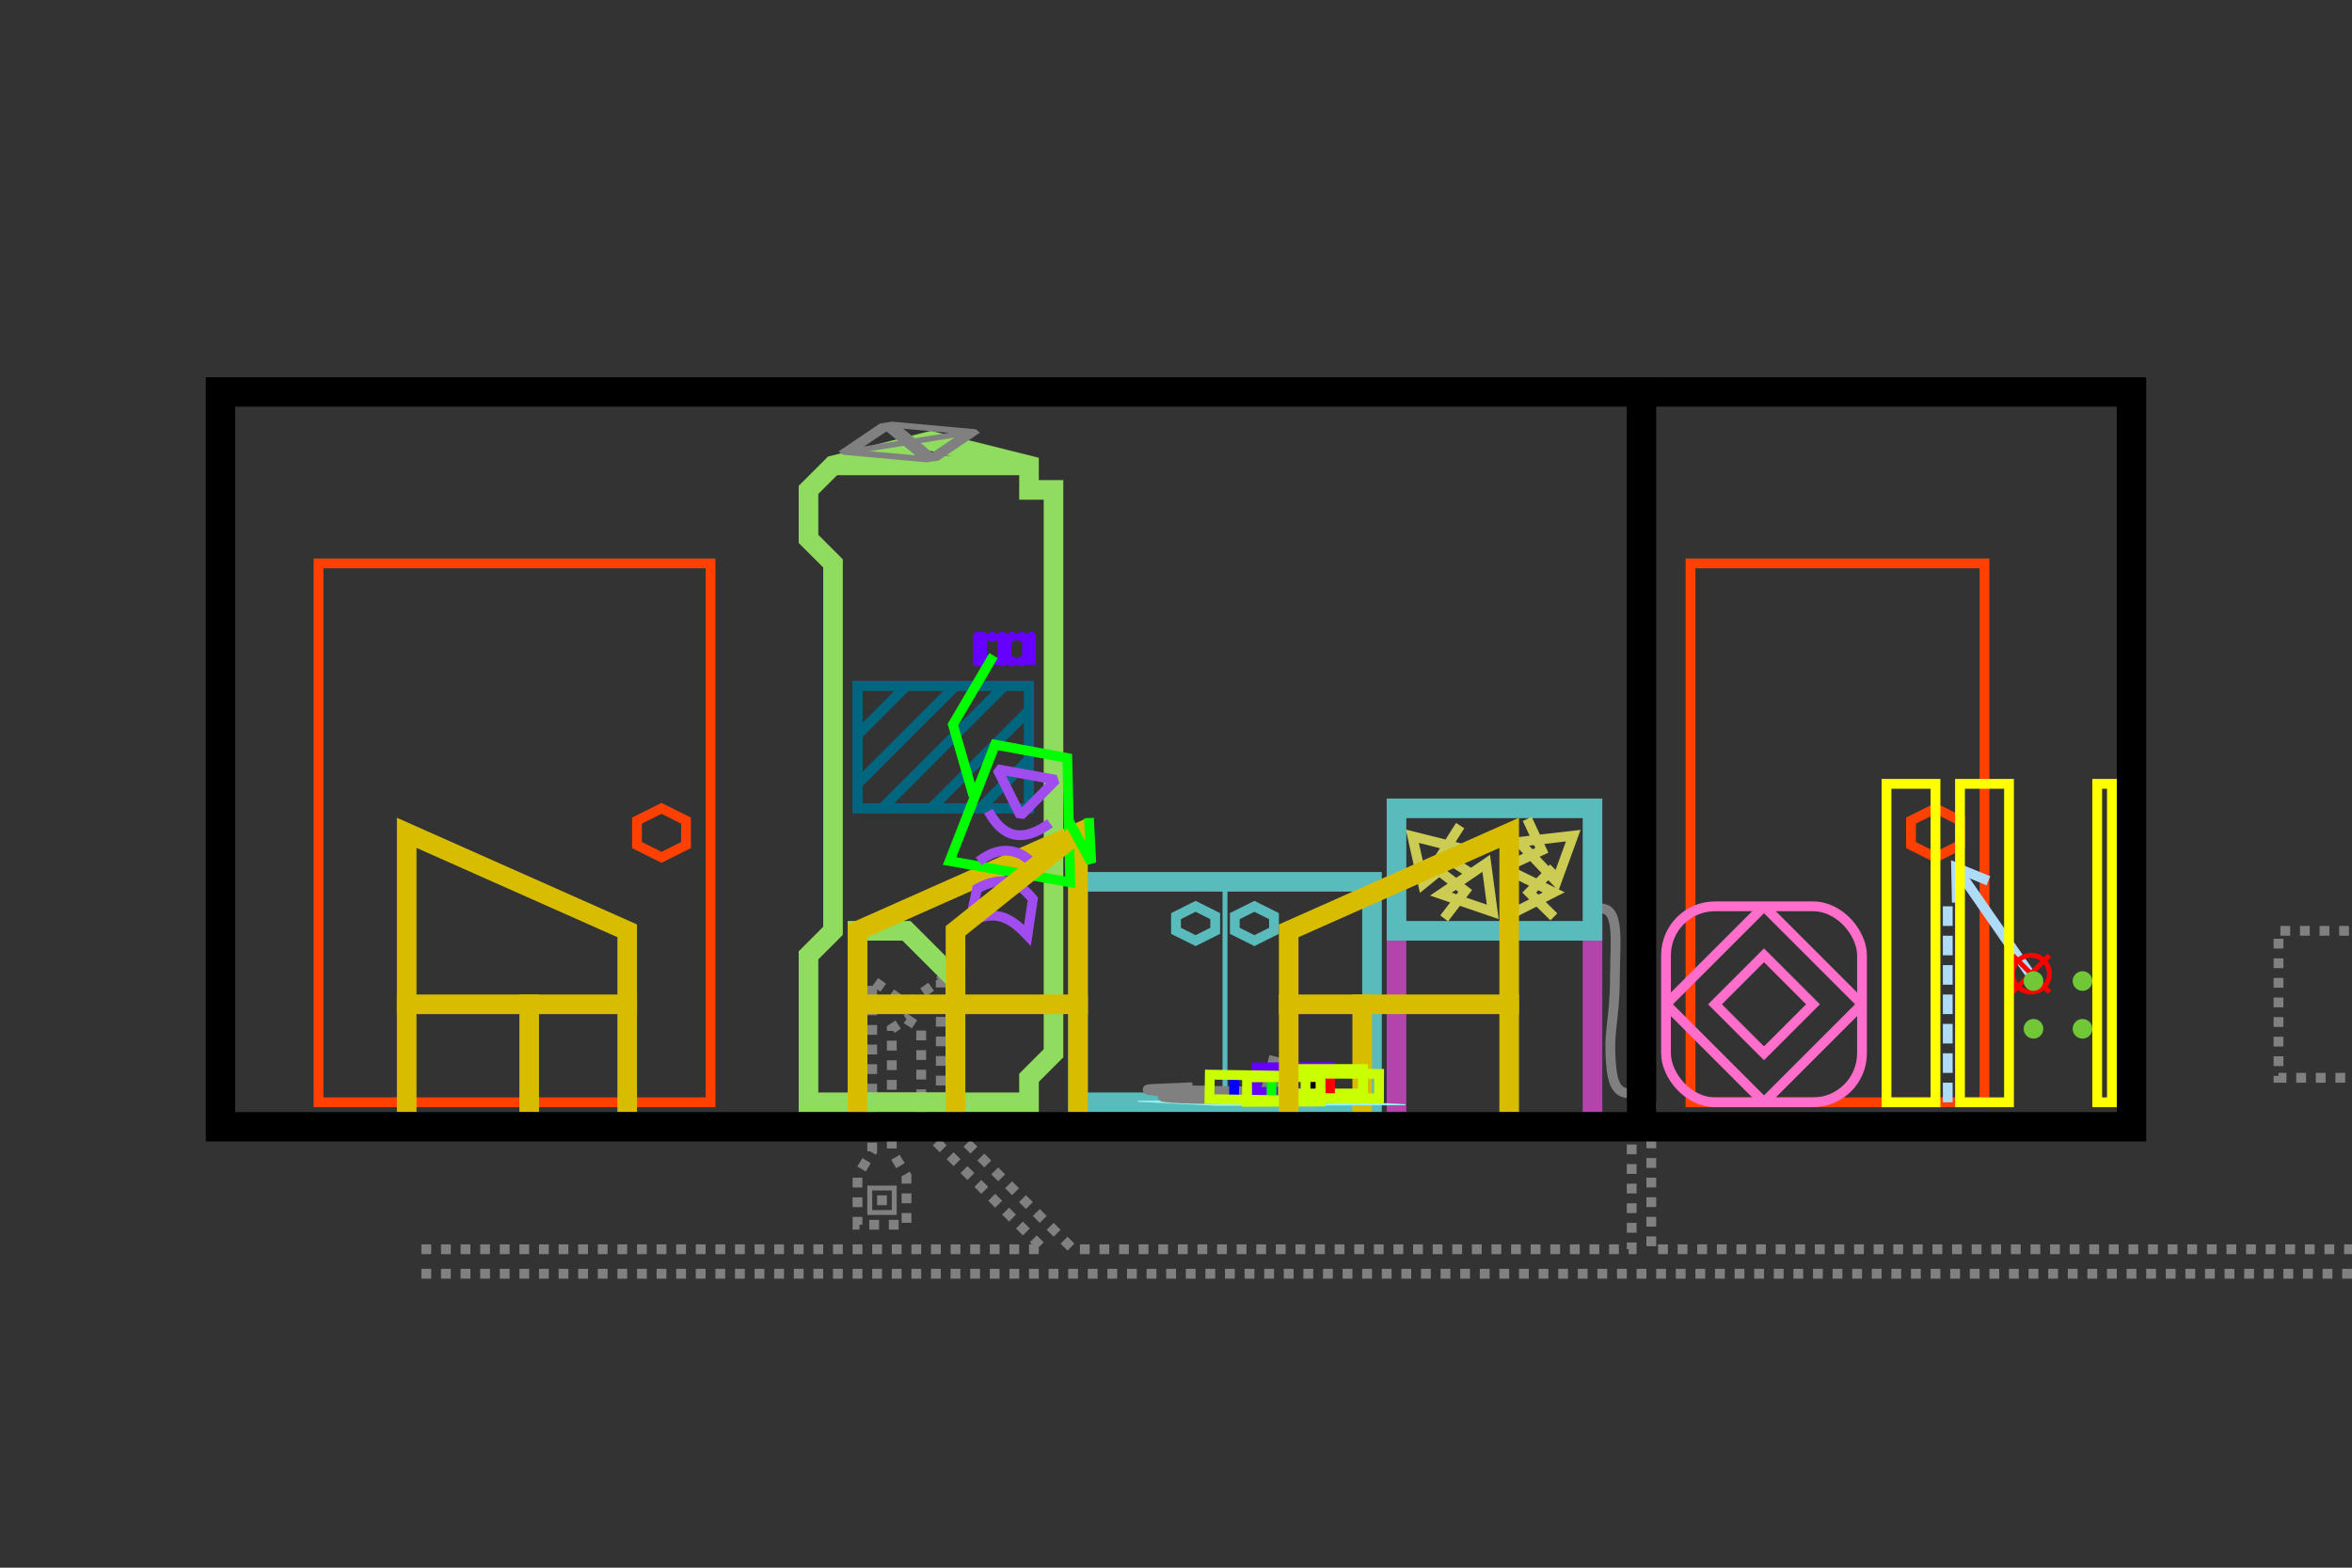 <?xml version="1.0" encoding="UTF-8" standalone="no"?>
<!-- Created with Inkscape (http://www.inkscape.org/) -->

<svg
   xmlns:dc="http://purl.org/dc/elements/1.1/"
   xmlns:cc="http://creativecommons.org/ns#"
   xmlns:rdf="http://www.w3.org/1999/02/22-rdf-syntax-ns#"
   xmlns:svg="http://www.w3.org/2000/svg"
   xmlns="http://www.w3.org/2000/svg"
   xmlns:xlink="http://www.w3.org/1999/xlink"
   xmlns:sodipodi="http://sodipodi.sourceforge.net/DTD/sodipodi-0.dtd"
   xmlns:inkscape="http://www.inkscape.org/namespaces/inkscape"
   width="480"
   height="320"
   id="svg2"
   version="1.1"
   inkscape:version="0.48.0 r9654"
   sodipodi:docname="itnas370.svg"
   inkscape:export-xdpi="90"
   inkscape:export-ydpi="90"
   inkscape:export-filename="itnas368.png">
  <rect width="100%" height="100%" fill="#333333" stroke="none"/>
  <defs
     id="defs4">
    <marker
       inkscape:stockid="Arrow1Mstart"
       orient="auto"
       refY="0.0"
       refX="0.0"
       id="Arrow1Mstart"
       style="overflow:visible">
      <path
         id="path5216"
         d="M 0.0,0.0 L 5.0,-5.0 L -12.5,0.0 L 5.0,5.0 L 0.0,0.0 z "
         style="fill-rule:evenodd;stroke:#000000;stroke-width:1.0pt;marker-start:none"
         transform="scale(0.4) translate(10,0)" />
    </marker>
    <marker
       inkscape:stockid="Arrow1Sstart"
       orient="auto"
       refY="0.0"
       refX="0.0"
       id="Arrow1Sstart"
       style="overflow:visible">
      <path
         id="path5222"
         d="M 0.0,0.0 L 5.0,-5.0 L -12.5,0.0 L 5.0,5.0 L 0.0,0.0 z "
         style="fill-rule:evenodd;stroke:#000000;stroke-width:1.0pt;marker-start:none"
         transform="scale(0.2) translate(6,0)" />
    </marker>
    <marker
       inkscape:stockid="Arrow1Mend"
       orient="auto"
       refY="0.0"
       refX="0.0"
       id="Arrow1Mend"
       style="overflow:visible;">
      <path
         id="path4078"
         d="M 0.0,0.0 L 5.0,-5.0 L -12.5,0.0 L 5.0,5.0 L 0.0,0.0 z "
         style="fill-rule:evenodd;stroke:#000000;stroke-width:1.0pt;marker-start:none;"
         transform="scale(0.4) rotate(180) translate(10,0)" />
    </marker>
    <marker
       inkscape:stockid="Arrow2Mstart"
       orient="auto"
       refY="0.0"
       refX="0.0"
       id="Arrow2Mstart"
       style="overflow:visible">
      <path
         id="path4093"
         style="font-size:12.0;fill-rule:evenodd;stroke-width:0.625;stroke-linejoin:round"
         d="M 8.719,4.034 L -2.207,0.016 L 8.719,-4.002 C 6.973,-1.63 6.983,1.616 8.719,4.034 z "
         transform="scale(0.6) translate(0,0)" />
    </marker>
    <inkscape:perspective
       sodipodi:type="inkscape:persp3d"
       inkscape:vp_x="0 : 160 : 1"
       inkscape:vp_y="0 : 1000 : 0"
       inkscape:vp_z="480 : 160 : 1"
       inkscape:persp3d-origin="240 : 106.66667 : 1"
       id="perspective8" />
  </defs>
  <sodipodi:namedview
     id="base"
     pagecolor="#ffffff"
     bordercolor="#666666"
     borderopacity="1.0"
     inkscape:pageopacity="1"
     inkscape:pageshadow="2"
     inkscape:zoom="4"
     inkscape:cx="233.44295"
     inkscape:cy="150.67015"
     inkscape:document-units="px"
     inkscape:current-layer="layer1"
     showgrid="true"
     inkscape:snap-nodes="true"
     inkscape:snap-global="false"
     inkscape:snap-grids="true"
     showguides="true"
     inkscape:window-width="1280"
     inkscape:window-height="998"
     inkscape:window-x="1276"
     inkscape:window-y="-4"
     inkscape:window-maximized="1"
     inkscape:object-nodes="false"
     inkscape:object-paths="false"
     inkscape:snap-intersection-paths="false">
    <inkscape:grid
       empspacing="5"
       visible="true"
       enabled="true"
       snapvisiblegridlinesonly="true"
       type="xygrid"
       id="grid2816" />
  </sodipodi:namedview>
  <g
     inkscape:groupmode="layer"
     id="layer3"
     inkscape:label="Floor"
     sodipodi:insensitive="true">
    <path
       id="path4528"
       style="color:#000000;fill:none;stroke:#808080;stroke-width:2;stroke-linecap:butt;stroke-linejoin:miter;stroke-miterlimit:4;stroke-opacity:1;stroke-dasharray:2, 2;stroke-dashoffset:3;marker:none;visibility:visible;display:inline;overflow:visible;enable-background:accumulate"
       d="m 85,260 410,0 m -410,-5 128,0 -25,-25 0,-20 -3,-2 -3,2 0,25 3,5 0,10 -10,0 0,-10 3,-5 0,-35 7,5 7,-5 0,28 27,27 114,0 0,-29 4,0 0,29 158,0 0,-35 -30,0 0,-30 80,0"
       inkscape:connector-curvature="0"
       sodipodi:nodetypes="cccccccccccccccccccccccccccc" />
    <rect
       style="color:#000000;fill:none;stroke:#ff4000;stroke-width:2;stroke-linecap:butt;stroke-linejoin:miter;stroke-miterlimit:4;stroke-opacity:1;stroke-dasharray:none;stroke-dashoffset:0;marker:none;visibility:visible;display:inline;overflow:visible;enable-background:accumulate"
       id="rect3106"
       width="80"
       height="110"
       x="65"
       y="115" />
    <rect
       y="115"
       x="345"
       height="110"
       width="60"
       id="rect3271"
       style="color:#000000;fill:none;stroke:#ff4000;stroke-width:2;stroke-linecap:butt;stroke-linejoin:miter;stroke-miterlimit:4;stroke-opacity:1;stroke-dasharray:none;stroke-dashoffset:0;marker:none;visibility:visible;display:inline;overflow:visible;enable-background:accumulate" />
    <path
       style="color:#000000;fill:none;stroke:#ff4000;stroke-width:2;stroke-linecap:butt;stroke-linejoin:miter;stroke-miterlimit:4;stroke-opacity:1;stroke-dasharray:none;stroke-dashoffset:0;marker:none;visibility:visible;display:inline;overflow:visible;enable-background:accumulate"
       d="m 395,165 -5,2.5 0,5 5,2.5 5,-2.5 0,-5 z"
       id="path3292"
       inkscape:connector-curvature="0" />
    <path
       inkscape:connector-curvature="0"
       id="path4049-4"
       d="m 135,165 -5,2.5 0,5 5,2.5 5,-2.5 0,-5 z"
       style="color:#000000;fill:none;stroke:#ff4000;stroke-width:2;stroke-linecap:butt;stroke-linejoin:miter;stroke-miterlimit:4;stroke-opacity:1;stroke-dasharray:none;stroke-dashoffset:0;marker:none;visibility:visible;display:inline;overflow:visible;enable-background:accumulate" />
    <rect
       style="color:#000000;fill:none;stroke:#808080;stroke-width:1;stroke-linecap:butt;stroke-linejoin:miter;stroke-miterlimit:4;stroke-opacity:1;stroke-dasharray:none;stroke-dashoffset:1.5;marker:none;visibility:visible;display:inline;overflow:visible;enable-background:accumulate"
       id="rect4660"
       width="5"
       height="5"
       x="177.5"
       y="242.5" />
    <rect
       style="color:#000000;fill:none;stroke:#808080;stroke-width:1;stroke-linecap:butt;stroke-linejoin:miter;stroke-miterlimit:4;stroke-opacity:1;stroke-dasharray:none;stroke-dashoffset:1.5;marker:none;visibility:visible;display:inline;overflow:visible;enable-background:accumulate"
       id="rect4662"
       width="1"
       height="1"
       x="179.5"
       y="244.5" />
  </g>
  <g
     inkscape:label="Layer 1"
     inkscape:groupmode="layer"
     id="layer1"
     style="display:inline">
    <rect
       style="color:#000000;fill:none;stroke:#59bbbc;stroke-width:4;stroke-linecap:butt;stroke-linejoin:miter;stroke-miterlimit:4;stroke-opacity:1;stroke-dasharray:none;stroke-dashoffset:0;marker:none;visibility:visible;display:inline;overflow:visible;enable-background:accumulate"
       id="rect3100"
       width="60"
       height="45"
       x="220"
       y="180" />
    <path
       style="color:#000000;fill:none;stroke:#b344ac;stroke-width:4;stroke-linecap:square;stroke-linejoin:round;stroke-miterlimit:4;stroke-opacity:1;stroke-dasharray:none;stroke-dashoffset:0;marker:none;visibility:visible;display:inline;overflow:visible;enable-background:accumulate"
       d="m 325,190 0,35 m -40,0 0,-35"
       id="rect3104"
       inkscape:connector-curvature="0"
       sodipodi:nodetypes="cccc" />
    <path
       sodipodi:nodetypes="cssc"
       inkscape:connector-curvature="0"
       id="path3312-1"
       d="m 335,222.629 c -2.854,0.888 -5.55,1.304 -6.134,-4.57 -0.79,-7.95 0.684,-9.161 0.713,-18.586 0.025,-8.22 1.305,-15.597 -4.579,-13.769"
       style="color:#000000;fill:none;stroke:#808080;stroke-width:2;stroke-linecap:butt;stroke-linejoin:miter;stroke-miterlimit:4;stroke-opacity:1;stroke-dasharray:none;stroke-dashoffset:0;marker:none;visibility:visible;display:inline;overflow:visible;enable-background:accumulate" />
    <rect
       style="color:#000000;fill:none;stroke:#59bbbc;stroke-width:4;stroke-linecap:butt;stroke-linejoin:miter;stroke-miterlimit:4;stroke-opacity:1;stroke-dasharray:none;stroke-dashoffset:0;marker:none;visibility:visible;display:inline;overflow:visible;enable-background:accumulate"
       id="rect3102"
       width="40"
       height="25"
       x="285"
       y="165" />
    <g
       id="g3368"
       transform="translate(-5,225)">
      <path
         style="color:#000000;fill:none;stroke:#8fdc5e;stroke-width:4;stroke-linecap:butt;stroke-linejoin:miter;stroke-miterlimit:4;stroke-opacity:1;stroke-dashoffset:0;marker:none;visibility:visible;display:inline;overflow:visible;enable-background:accumulate"
         d="m 180,-35 10,0 10,10 0,25 -20,0 z"
         id="rect3124"
         inkscape:connector-curvature="0"
         sodipodi:nodetypes="cccccc" />
      <path
         style="color:#000000;fill:none;stroke:#8fdc5e;stroke-width:4;stroke-linecap:butt;stroke-linejoin:miter;stroke-miterlimit:4;stroke-opacity:1;stroke-dashoffset:0;marker:none;visibility:visible;display:inline;overflow:visible;enable-background:accumulate"
         d="m 170,-125 5,-5 20,-5 20,5 0,5 5,0 0,115 -5,5 0,5 -45,0 0,-30 5,-5 0,-75 -5,-5 z"
         id="rect3098"
         inkscape:connector-curvature="0"
         sodipodi:nodetypes="ccccccccccccccc" />
      <path
         style="color:#000000;fill:none;stroke:#6600ff;stroke-width:2;stroke-linecap:butt;stroke-linejoin:miter;stroke-miterlimit:4;stroke-opacity:1;stroke-dasharray:1, 1;stroke-dashoffset:0;marker:none;visibility:visible;display:inline;overflow:visible;enable-background:accumulate"
         d="m 205,-95 10,0 0,5 -10,0 z"
         id="rect3122"
         inkscape:connector-curvature="0" />
      <path
         style="color:#000000;fill:none;stroke:#8fdc5e;stroke-width:4;stroke-linecap:butt;stroke-linejoin:miter;stroke-miterlimit:4;stroke-opacity:1;stroke-dasharray:none;stroke-dashoffset:0;marker:none;visibility:visible;display:inline;overflow:visible;enable-background:accumulate"
         d="m 215,-130 -40,0"
         id="path4507"
         inkscape:connector-curvature="0"
         sodipodi:nodetypes="cc" />
    </g>
    <g
       id="g3346"
       style="color:#000000;fill:none;stroke:#d8bc00;stroke-width:4;stroke-linecap:square;stroke-linejoin:miter;stroke-miterlimit:4;stroke-opacity:1;stroke-dasharray:none;stroke-dashoffset:0;marker:none;visibility:visible;display:inline;overflow:visible;enable-background:accumulate"
       transform="translate(-15,225)">
      <path
         sodipodi:nodetypes="cccc"
         inkscape:connector-curvature="0"
         id="path3200"
         d="m 190,0 0,-35 45,-20 0,55"
         style="color:#000000;fill:none;stroke:#d8bc00;stroke-width:4;stroke-linecap:square;stroke-linejoin:miter;stroke-miterlimit:4;stroke-opacity:1;stroke-dasharray:none;stroke-dashoffset:0;marker:none;visibility:visible;display:inline;overflow:visible;enable-background:accumulate" />
      <path
         id="path3198"
         d="m 190,-20 45,0"
         style="color:#000000;fill:none;stroke:#d8bc00;stroke-width:4;stroke-linecap:square;stroke-linejoin:miter;stroke-miterlimit:4;stroke-opacity:1;stroke-dasharray:none;stroke-dashoffset:0;marker:none;visibility:visible;display:inline;overflow:visible;enable-background:accumulate"
         inkscape:connector-curvature="0" />
      <path
         style="color:#000000;fill:none;stroke:#d8bc00;stroke-width:4;stroke-linecap:square;stroke-linejoin:miter;stroke-miterlimit:4;stroke-opacity:1;stroke-dasharray:none;stroke-dashoffset:0;marker:none;visibility:visible;display:inline;overflow:visible;enable-background:accumulate"
         d="m 210,-20 0,20"
         id="path3114"
         inkscape:connector-curvature="0" />
    </g>
    <path
       style="color:#000000;fill:none;stroke:#59bbbc;stroke-width:1;stroke-linecap:butt;stroke-linejoin:miter;stroke-miterlimit:4;stroke-opacity:1;stroke-dasharray:none;stroke-dashoffset:0;marker:none;visibility:visible;display:inline;overflow:visible;enable-background:accumulate"
       d="m 250,225 0,-45"
       id="rect3120"
       inkscape:connector-curvature="0"
       sodipodi:nodetypes="cc" />
    <path
       sodipodi:nodetypes="ccccccc"
       inkscape:connector-curvature="0"
       id="path3126"
       d="m 256,185 -4,2 0,3 4,2 4,-2 0,-3 z"
       style="color:#000000;fill:none;stroke:#59bbbc;stroke-width:2;stroke-linecap:butt;stroke-linejoin:miter;stroke-miterlimit:4;stroke-opacity:1;stroke-dasharray:none;stroke-dashoffset:0;marker:none;visibility:visible;display:inline;overflow:visible;enable-background:accumulate" />
    <use
       x="0"
       y="0"
       xlink:href="#path3126"
       id="use3130"
       transform="translate(-12,0)"
       width="480"
       height="320" />
    <g
       style="color:#000000;fill:none;stroke:#d8bc00;stroke-width:4;stroke-linecap:square;stroke-linejoin:miter;stroke-miterlimit:4;stroke-opacity:1;stroke-dasharray:none;stroke-dashoffset:0;marker:none;visibility:visible;display:inline;overflow:visible;enable-background:accumulate"
       id="g4211"
       transform="matrix(-1,0,0,1,318,225)">
      <path
         style="color:#000000;fill:none;stroke:#d8bc00;stroke-width:4;stroke-linecap:square;stroke-linejoin:miter;stroke-miterlimit:4;stroke-opacity:1;stroke-dasharray:none;stroke-dashoffset:0;marker:none;visibility:visible;display:inline;overflow:visible;enable-background:accumulate"
         d="m 190,0 0,-35 45,-20 0,55"
         id="path4213"
         inkscape:connector-curvature="0"
         sodipodi:nodetypes="cccc" />
      <path
         style="color:#000000;fill:none;stroke:#d8bc00;stroke-width:4;stroke-linecap:square;stroke-linejoin:miter;stroke-miterlimit:4;stroke-opacity:1;stroke-dasharray:none;stroke-dashoffset:0;marker:none;visibility:visible;display:inline;overflow:visible;enable-background:accumulate"
         d="m 190,-20 45,0"
         id="path4215"
         inkscape:connector-curvature="0" />
      <path
         style="color:#000000;fill:none;stroke:#d8bc00;stroke-width:4;stroke-linecap:square;stroke-linejoin:miter;stroke-miterlimit:4;stroke-opacity:1;stroke-dasharray:none;stroke-dashoffset:0;marker:none;visibility:visible;display:inline;overflow:visible;enable-background:accumulate"
         d="m 115,205 0,-20"
         id="path4623"
         inkscape:connector-curvature="0"
         transform="matrix(-1,0,0,1,325,-205)" />
    </g>
    <g
       style="stroke:#808080;stroke-width:1.902;stroke-linejoin:bevel;stroke-miterlimit:4;stroke-opacity:1;stroke-dasharray:none"
       transform="matrix(0.841,-0.568,1.715,0.156,-1236.897,-10.167)"
       id="g4258">
      <rect
         style="color:#000000;fill:none;stroke:#808080;stroke-width:1.902;stroke-linecap:butt;stroke-linejoin:bevel;stroke-miterlimit:4;stroke-opacity:1;stroke-dasharray:none;stroke-dashoffset:0;marker:none;visibility:visible;display:inline;overflow:visible;enable-background:accumulate"
         id="rect4260"
         width="10"
         height="10"
         x="40"
         y="70"
         transform="translate(0,732.362)" />
      <path
         style="fill:none;stroke:#808080;stroke-width:1.902;stroke-linecap:butt;stroke-linejoin:bevel;stroke-miterlimit:4;stroke-opacity:1;stroke-dasharray:none"
         d="M 40,70 50,80"
         id="path4262"
         transform="translate(0,732.362)"
         sodipodi:nodetypes="cc"
         inkscape:connector-curvature="0" />
      <path
         style="fill:none;stroke:#808080;stroke-width:1.902;stroke-linecap:butt;stroke-linejoin:bevel;stroke-miterlimit:4;stroke-opacity:1;stroke-dasharray:none"
         d="M 50,70 40,80"
         id="path4264"
         transform="translate(0,732.362)"
         sodipodi:nodetypes="cc"
         inkscape:connector-curvature="0" />
    </g>
    <path
       id="path3748-6"
       style="fill:none;stroke:#cccc55;stroke-width:2;stroke-linecap:butt;stroke-linejoin:miter;stroke-miterlimit:4;stroke-opacity:1;stroke-dasharray:none;display:inline"
       d="m 288.233,170.698 10.847,2.709 -8.675,7.053 z m 11.933,7.589 -5.967,-3.795 3.795,-5.967"
       inkscape:connector-curvature="0" />
    <path
       inkscape:connector-curvature="0"
       d="m 304.641,186.136 -10.576,-3.626 9.247,-6.285 z m -11.241,-8.582 5.62,4.291 -4.291,5.62"
       style="fill:none;stroke:#cccc55;stroke-width:2;stroke-linecap:butt;stroke-linejoin:miter;stroke-miterlimit:4;stroke-opacity:1;stroke-dasharray:none;display:inline"
       id="path4149-1" />
    <path
       inkscape:connector-curvature="0"
       d="m 307.052,177.223 10.034,4.931 -9.966,5.068 z m 10.068,9.931 -5.034,-4.966 4.966,-5.034"
       style="fill:none;stroke:#cccc55;stroke-width:2;stroke-linecap:butt;stroke-linejoin:miter;stroke-miterlimit:4;stroke-opacity:1;stroke-dasharray:none;display:inline"
       id="path4162-4" />
    <path
       id="path4164-2"
       style="fill:none;stroke:#cccc55;stroke-width:2;stroke-linecap:butt;stroke-linejoin:miter;stroke-miterlimit:4;stroke-opacity:1;stroke-dasharray:none;display:inline"
       d="m 317.655,179.975 -7.688,-8.118 11.107,-1.279 z m -5.978,-12.817 2.989,6.408 -6.408,2.989"
       inkscape:connector-curvature="0" />
    <path
       sodipodi:type="arc"
       style="color:#000000;fill:none;stroke:#71c837;stroke-width:2;stroke-linecap:butt;stroke-linejoin:miter;stroke-miterlimit:4;stroke-opacity:1;stroke-dasharray:none;stroke-dashoffset:0;marker:none;visibility:visible;display:inline;overflow:visible;enable-background:accumulate"
       id="path4311"
       sodipodi:cx="420"
       sodipodi:cy="-15"
       sodipodi:rx="1"
       sodipodi:ry="1"
       d="m 421,-15 a 1,1 0 1 1 -2,0 1,1 0 1 1 2,0 z"
       transform="translate(-5,225)" />
    <path
       d="m 421,-15 a 1,1 0 1 1 -2,0 1,1 0 1 1 2,0 z"
       sodipodi:ry="1"
       sodipodi:rx="1"
       sodipodi:cy="-15"
       sodipodi:cx="420"
       id="path4395"
       style="color:#000000;fill:none;stroke:#71c837;stroke-width:2;stroke-linecap:butt;stroke-linejoin:miter;stroke-miterlimit:4;stroke-opacity:1;stroke-dasharray:none;stroke-dashoffset:0;marker:none;visibility:visible;display:inline;overflow:visible;enable-background:accumulate"
       sodipodi:type="arc"
       transform="translate(5,225)" />
    <path
       inkscape:connector-curvature="0"
       id="path4403"
       d="M 414.126,198.576 399.023,176.786"
       style="color:#000000;fill:none;stroke:#addbf8;stroke-width:2;stroke-linecap:butt;stroke-linejoin:miter;stroke-miterlimit:4;stroke-opacity:1;stroke-dasharray:none;stroke-dashoffset:0;marker:none;visibility:visible;display:inline;overflow:visible;enable-background:accumulate"
       sodipodi:nodetypes="cc" />
    <path
       inkscape:connector-curvature="0"
       id="path4405"
       d="m 405.795,179.786 -6.588,-2.698 0.145,7.148"
       style="color:#000000;fill:none;stroke:#addbf8;stroke-width:2;stroke-linecap:butt;stroke-linejoin:miter;stroke-miterlimit:4;stroke-opacity:1;stroke-dasharray:none;stroke-dashoffset:0;marker:none;visibility:visible;display:inline;overflow:visible;enable-background:accumulate" />
    <g
       id="g4418"
       transform="translate(-630,-1295)">
      <rect
         style="color:#000000;fill:none;stroke:#ff6ecb;stroke-width:2;stroke-linecap:butt;stroke-linejoin:miter;stroke-miterlimit:4;stroke-opacity:1;stroke-dasharray:none;stroke-dashoffset:0;marker:none;visibility:visible;display:inline;overflow:visible;enable-background:accumulate"
         id="rect4420"
         width="40"
         height="40"
         x="970"
         y="1480"
         ry="10" />
      <path
         style="color:#000000;fill:none;stroke:#ff6ecb;stroke-width:2;stroke-linecap:butt;stroke-linejoin:bevel;stroke-miterlimit:4;stroke-opacity:1;stroke-dasharray:none;stroke-dashoffset:0;marker:none;visibility:visible;display:inline;overflow:visible;enable-background:accumulate"
         d="m 990,1480 20,20 -20,20 -20,-20 z"
         id="path4422"
         inkscape:connector-curvature="0" />
      <path
         sodipodi:nodetypes="ccccc"
         inkscape:connector-curvature="0"
         id="path4424"
         d="m 990,1490 10,10 -10,10 -10,-10 z"
         style="color:#000000;fill:none;stroke:#ff6ecb;stroke-width:2;stroke-linecap:butt;stroke-linejoin:miter;stroke-miterlimit:4;stroke-opacity:1;stroke-dasharray:none;stroke-dashoffset:0;marker:none;visibility:visible;display:inline;overflow:visible;enable-background:accumulate" />
    </g>
    <path
       style="color:#000000;fill:none;stroke:#addbf8;stroke-width:2;stroke-linecap:butt;stroke-linejoin:miter;stroke-miterlimit:4;stroke-opacity:1;stroke-dasharray:4, 2;stroke-dashoffset:0;marker:none;visibility:visible;display:inline;overflow:visible;enable-background:accumulate"
       d="m 397.5,185 0,40"
       id="path4428"
       inkscape:connector-curvature="0"
       sodipodi:nodetypes="cc" />
    <rect
       y="160"
       x="385"
       height="65"
       width="10"
       id="rect4450"
       style="color:#000000;fill:none;stroke:#ffff00;stroke-width:2;stroke-linecap:butt;stroke-linejoin:miter;stroke-miterlimit:4;stroke-opacity:1;stroke-dasharray:none;stroke-dashoffset:0;marker:none;visibility:visible;display:inline;overflow:visible;enable-background:accumulate" />
    <g
       transform="matrix(0.25,0,0,0.25,313.25,-10.591)"
       id="g4397"
       style="stroke-width:2;stroke-miterlimit:4;stroke-dasharray:none">
      <path
         id="path4399"
         style="fill:none;stroke:#ff0000;stroke-width:4;stroke-linecap:butt;stroke-linejoin:miter;stroke-miterlimit:4;stroke-opacity:1;stroke-dasharray:none"
         d="m 420,822.362 -30,30 m 0,-30 30,30"
         inkscape:connector-curvature="0" />
      <path
         sodipodi:type="arc"
         style="color:#000000;fill:none;stroke:#ff0000;stroke-width:4;stroke-linecap:butt;stroke-linejoin:miter;stroke-miterlimit:4;stroke-opacity:1;stroke-dasharray:none;stroke-dashoffset:0;marker:none;visibility:visible;display:inline;overflow:visible;enable-background:accumulate"
         id="path4401"
         sodipodi:cx="405"
         sodipodi:cy="105"
         sodipodi:rx="15"
         sodipodi:ry="15"
         d="m 420,105 a 15,15 0 1 1 -30,0 15,15 0 1 1 30,0 z"
         transform="translate(0,732.362)" />
    </g>
    <rect
       style="color:#000000;fill:none;stroke:#ffff00;stroke-width:2;stroke-linecap:butt;stroke-linejoin:miter;stroke-miterlimit:4;stroke-opacity:1;stroke-dasharray:none;stroke-dashoffset:0;marker:none;visibility:visible;display:inline;overflow:visible;enable-background:accumulate"
       id="rect4474"
       width="10"
       height="65"
       x="400"
       y="160" />
    <rect
       style="color:#000000;fill:none;stroke:#ffff00;stroke-width:2;stroke-linecap:square;stroke-linejoin:miter;stroke-miterlimit:4;stroke-opacity:1;stroke-dasharray:none;stroke-dashoffset:0;marker:none;visibility:visible;display:inline;overflow:visible;enable-background:accumulate"
       id="rect4482"
       width="3"
       height="65"
       x="428"
       y="160" />
    <path
       style="color:#000000;fill:none;stroke:#d8bc00;stroke-width:4;stroke-linecap:square;stroke-linejoin:miter;stroke-miterlimit:4;stroke-opacity:1;stroke-dasharray:none;stroke-dashoffset:0;marker:none;visibility:visible;display:inline;overflow:visible;enable-background:accumulate"
       d="m 278,225 0,-20"
       id="path4623-2"
       inkscape:connector-curvature="0" />
    <g
       id="g4757"
       transform="translate(-5,20.177)">
      <rect
         transform="matrix(0.999,0.05,-1,0.003,0,0)"
         y="3597.114"
         x="3876.507"
         height="33.985"
         width="11.97"
         id="rect3256"
         style="color:#000000;fill:none;stroke:#94f2f3;stroke-width:8.675;stroke-linecap:butt;stroke-linejoin:miter;stroke-miterlimit:4;stroke-opacity:1;stroke-dasharray:none;stroke-dashoffset:0;marker:none;visibility:visible;display:inline;overflow:visible;enable-background:accumulate" />
      <path
         sodipodi:nodetypes="sssssssssss"
         id="path3505"
         d="m 248.374,201.756 c -6.436,0.313 -11.52,0.322 -8.031,0.676 2.08,0.211 4.646,-0.218 13.614,0.081 8.137,0.271 14.793,-0.25 16.268,0.188 1.029,0.305 -19.82,-0.122 -20.243,0.419 -0.133,0.17 2.348,0.219 10.465,0.226 6.289,0.006 10.126,0.383 9.722,0.492 -1.212,0.325 -7.347,0.207 -16.005,-0.023 -5.436,-0.145 -9.088,-0.748 -11.471,-0.331 -1.797,0.315 2.15,0.637 10.826,0.683 3.196,0.017 5.031,-0.002 10.988,0.253"
         style="color:#000000;fill:none;stroke:#808080;stroke-width:2;stroke-linecap:butt;stroke-linejoin:round;stroke-miterlimit:4;stroke-opacity:1;stroke-dasharray:none;stroke-dashoffset:0;marker:none;visibility:visible;display:inline;overflow:visible;enable-background:accumulate"
         inkscape:connector-curvature="0" />
      <rect
         transform="matrix(0.972,0.236,-0.236,0.972,0,0)"
         y="128.347"
         x="303.588"
         height="5"
         width="10"
         id="rect4062"
         style="color:#000000;fill:none;stroke:#808080;stroke-width:2;stroke-linecap:butt;stroke-linejoin:miter;stroke-miterlimit:4;stroke-opacity:1;stroke-dasharray:none;stroke-dashoffset:0;marker:none;visibility:visible;display:inline;overflow:visible;enable-background:accumulate" />
      <g
         transform="matrix(1,-0.007,0.007,1,-470.094,-1442.248)"
         style="color:#000000;fill:none;stroke:#6600ff;stroke-width:2;stroke-linecap:butt;stroke-linejoin:miter;stroke-miterlimit:4;stroke-opacity:1;stroke-dasharray:none;stroke-dashoffset:0;marker:none;visibility:visible;display:inline;overflow:visible;enable-background:accumulate"
         id="g5129">
        <rect
           style="color:#000000;fill:none;stroke:#6600ff;stroke-width:2;stroke-linecap:butt;stroke-linejoin:miter;stroke-miterlimit:4;stroke-opacity:1;stroke-dasharray:none;stroke-dashoffset:0;marker:none;visibility:visible;display:inline;overflow:visible;enable-background:accumulate"
           id="rect5097"
           width="15"
           height="5"
           x="720"
           y="1645" />
        <path
           sodipodi:nodetypes="cc"
           style="color:#000000;fill:none;stroke:#6600ff;stroke-width:2;stroke-linecap:butt;stroke-linejoin:miter;stroke-miterlimit:4;stroke-opacity:1;stroke-dasharray:none;stroke-dashoffset:0;marker:none;visibility:visible;display:inline;overflow:visible;enable-background:accumulate"
           d="m 726,1650 0,-5"
           id="path5099"
           inkscape:connector-curvature="0" />
        <path
           sodipodi:nodetypes="cc"
           style="color:#000000;fill:none;stroke:#6600ff;stroke-width:2;stroke-linecap:butt;stroke-linejoin:miter;stroke-miterlimit:4;stroke-opacity:1;stroke-dasharray:none;stroke-dashoffset:0;marker:none;visibility:visible;display:inline;overflow:visible;enable-background:accumulate"
           d="m 723,1645 0,5"
           id="path5101"
           inkscape:connector-curvature="0" />
      </g>
      <g
         id="g5971"
         style="color:#000000;fill:none;stroke:#6600ff;stroke-width:2;stroke-linecap:butt;stroke-linejoin:miter;stroke-miterlimit:4;stroke-opacity:1;stroke-dasharray:none;stroke-dashoffset:0;marker:none;visibility:visible;display:inline;overflow:visible;enable-background:accumulate"
         transform="matrix(1,0.001,-0.001,1,-450.251,-1447.282)">
        <path
           inkscape:connector-curvature="0"
           id="path5975"
           d="m 725.066,1649.585 0,-5"
           style="color:#000000;fill:none;stroke:#000000;stroke-width:2;stroke-linecap:butt;stroke-linejoin:miter;stroke-miterlimit:4;stroke-opacity:1;stroke-dasharray:none;stroke-dashoffset:0;marker:none;visibility:visible;display:inline;overflow:visible;enable-background:accumulate"
           sodipodi:nodetypes="cc" />
        <rect
           y="1644.585"
           x="720.066"
           height="5"
           width="15"
           id="rect5973"
           style="color:#000000;fill:none;stroke:#c9ff00;stroke-width:2.005;stroke-linecap:butt;stroke-linejoin:miter;stroke-miterlimit:4;stroke-opacity:1;stroke-dasharray:none;stroke-dashoffset:0;marker:none;visibility:visible;display:inline;overflow:visible;enable-background:accumulate" />
      </g>
      <g
         transform="matrix(1,0.004,-0.004,1,-442.043,-1448.499)"
         style="color:#000000;fill:none;stroke:#6600ff;stroke-width:2;stroke-linecap:butt;stroke-linejoin:miter;stroke-miterlimit:4;stroke-opacity:1;stroke-dasharray:none;stroke-dashoffset:0;marker:none;visibility:visible;display:inline;overflow:visible;enable-background:accumulate"
         id="g5987">
        <path
           sodipodi:nodetypes="cc"
           style="color:#000000;fill:none;stroke:#ff0000;stroke-width:2;stroke-linecap:butt;stroke-linejoin:miter;stroke-miterlimit:4;stroke-opacity:1;stroke-dasharray:none;stroke-dashoffset:0;marker:none;visibility:visible;display:inline;overflow:visible;enable-background:accumulate"
           d="m 725.066,1649.585 0,-5"
           id="path5989"
           inkscape:connector-curvature="0" />
        <rect
           style="color:#000000;fill:none;stroke:#c9ff00;stroke-width:2.005;stroke-linecap:butt;stroke-linejoin:miter;stroke-miterlimit:4;stroke-opacity:1;stroke-dasharray:none;stroke-dashoffset:0;marker:none;visibility:visible;display:inline;overflow:visible;enable-background:accumulate"
           id="rect5991"
           width="15"
           height="5"
           x="720.066"
           y="1644.585" />
      </g>
      <g
         id="g5993"
         style="color:#000000;fill:none;stroke:#6600ff;stroke-width:2;stroke-linecap:butt;stroke-linejoin:miter;stroke-miterlimit:4;stroke-opacity:1;stroke-dasharray:none;stroke-dashoffset:0;marker:none;visibility:visible;display:inline;overflow:visible;enable-background:accumulate"
         transform="matrix(1,-0.004,0.004,1,-467.158,-1441.976)">
        <path
           inkscape:connector-curvature="0"
           id="path5995"
           d="m 725.066,1649.585 0,-5"
           style="color:#000000;fill:none;stroke:#00ff00;stroke-width:2;stroke-linecap:butt;stroke-linejoin:miter;stroke-miterlimit:4;stroke-opacity:1;stroke-dasharray:none;stroke-dashoffset:0;marker:none;visibility:visible;display:inline;overflow:visible;enable-background:accumulate"
           sodipodi:nodetypes="cc" />
        <rect
           y="1644.585"
           x="720.066"
           height="5"
           width="15"
           id="rect5997"
           style="color:#000000;fill:none;stroke:#c9ff00;stroke-width:2.005;stroke-linecap:butt;stroke-linejoin:miter;stroke-miterlimit:4;stroke-opacity:1;stroke-dasharray:none;stroke-dashoffset:0;marker:none;visibility:visible;display:inline;overflow:visible;enable-background:accumulate" />
      </g>
      <g
         transform="matrix(1,0.015,-0.015,1,-443.496,-1456.203)"
         style="color:#000000;fill:none;stroke:#6600ff;stroke-width:2;stroke-linecap:butt;stroke-linejoin:miter;stroke-miterlimit:4;stroke-opacity:1;stroke-dasharray:none;stroke-dashoffset:0;marker:none;visibility:visible;display:inline;overflow:visible;enable-background:accumulate"
         id="g5999">
        <path
           sodipodi:nodetypes="cc"
           style="color:#000000;fill:none;stroke:#0000ff;stroke-width:2;stroke-linecap:butt;stroke-linejoin:miter;stroke-miterlimit:4;stroke-opacity:1;stroke-dasharray:none;stroke-dashoffset:0;marker:none;visibility:visible;display:inline;overflow:visible;enable-background:accumulate"
           d="m 725.066,1649.585 0,-5"
           id="path6001"
           inkscape:connector-curvature="0" />
        <rect
           style="color:#000000;fill:none;stroke:#c9ff00;stroke-width:2.005;stroke-linecap:butt;stroke-linejoin:miter;stroke-miterlimit:4;stroke-opacity:1;stroke-dasharray:none;stroke-dashoffset:0;marker:none;visibility:visible;display:inline;overflow:visible;enable-background:accumulate"
           id="rect6003"
           width="15"
           height="5"
           x="720.066"
           y="1644.585" />
      </g>
    </g>
    <g
       transform="translate(73,225)"
       id="g4501"
       style="color:#000000;fill:none;stroke:#d8bc00;stroke-width:4;stroke-linecap:square;stroke-linejoin:miter;stroke-miterlimit:4;stroke-opacity:1;stroke-dasharray:none;stroke-dashoffset:0;marker:none;visibility:visible;display:inline;overflow:visible;enable-background:accumulate">
      <path
         sodipodi:nodetypes="cccc"
         inkscape:connector-curvature="0"
         id="path4503"
         d="m 190,0 0,-35 45,-20 0,55"
         style="color:#000000;fill:none;stroke:#d8bc00;stroke-width:4;stroke-linecap:square;stroke-linejoin:miter;stroke-miterlimit:4;stroke-opacity:1;stroke-dasharray:none;stroke-dashoffset:0;marker:none;visibility:visible;display:inline;overflow:visible;enable-background:accumulate" />
      <path
         inkscape:connector-curvature="0"
         id="path4505"
         d="m 190,-20 45,0"
         style="color:#000000;fill:none;stroke:#d8bc00;stroke-width:4;stroke-linecap:square;stroke-linejoin:miter;stroke-miterlimit:4;stroke-opacity:1;stroke-dasharray:none;stroke-dashoffset:0;marker:none;visibility:visible;display:inline;overflow:visible;enable-background:accumulate" />
    </g>
    <path
       transform="translate(-5,215.25)"
       d="m 421,-15 a 1,1 0 1 1 -2,0 1,1 0 1 1 2,0 z"
       sodipodi:ry="1"
       sodipodi:rx="1"
       sodipodi:cy="-15"
       sodipodi:cx="420"
       id="path4552"
       style="color:#000000;fill:none;stroke:#71c837;stroke-width:2;stroke-linecap:butt;stroke-linejoin:miter;stroke-miterlimit:4;stroke-opacity:1;stroke-dasharray:none;stroke-dashoffset:0;marker:none;visibility:visible;display:inline;overflow:visible;enable-background:accumulate"
       sodipodi:type="arc" />
    <path
       transform="translate(5,215.25)"
       sodipodi:type="arc"
       style="color:#000000;fill:none;stroke:#71c837;stroke-width:2;stroke-linecap:butt;stroke-linejoin:miter;stroke-miterlimit:4;stroke-opacity:1;stroke-dasharray:none;stroke-dashoffset:0;marker:none;visibility:visible;display:inline;overflow:visible;enable-background:accumulate"
       id="path4554"
       sodipodi:cx="420"
       sodipodi:cy="-15"
       sodipodi:rx="1"
       sodipodi:ry="1"
       d="m 421,-15 a 1,1 0 1 1 -2,0 1,1 0 1 1 2,0 z" />
    <g
       id="g6840">
      <rect
         transform="matrix(0,-1,1,0,0,0)"
         y="175"
         x="-165"
         height="35"
         width="25"
         id="rect5968"
         style="color:#000000;fill:none;stroke:#006680;stroke-width:2;stroke-linecap:butt;stroke-linejoin:miter;stroke-miterlimit:4;stroke-opacity:1;stroke-dasharray:none;stroke-dashoffset:0;marker:none;visibility:visible;display:inline;overflow:visible;enable-background:accumulate" />
      <path
         d="m 200,165 10,-10 m -35,-5 10,-10 m 5,25 20,-20 m -30,20 25,-25 m -30,20 20,-20"
         style="color:#000000;fill:none;stroke:#006680;stroke-width:2;stroke-linecap:butt;stroke-linejoin:miter;stroke-miterlimit:4;stroke-opacity:1;stroke-dasharray:none;stroke-dashoffset:0;marker:none;visibility:visible;display:inline;overflow:visible;enable-background:accumulate"
         id="path5990"
         inkscape:connector-curvature="0" />
    </g>
    <g
       id="g6844">
      <rect
         style="color:#000000;fill:none;stroke:#006680;stroke-width:2;stroke-linecap:butt;stroke-linejoin:miter;stroke-miterlimit:4;stroke-opacity:1;stroke-dasharray:none;stroke-dashoffset:0;marker:none;visibility:visible;display:inline;overflow:visible;enable-background:accumulate"
         id="rect6846"
         width="25"
         height="35"
         x="-165"
         y="175"
         transform="matrix(0,-1,1,0,0,0)" />
      <path
         id="path6848"
         style="color:#000000;fill:none;stroke:#006680;stroke-width:2;stroke-linecap:butt;stroke-linejoin:miter;stroke-miterlimit:4;stroke-opacity:1;stroke-dasharray:none;stroke-dashoffset:0;marker:none;visibility:visible;display:inline;overflow:visible;enable-background:accumulate"
         d="m 200,165 10,-10 m -35,-5 10,-10 m 5,25 20,-20 m -30,20 25,-25 m -30,20 20,-20"
         inkscape:connector-curvature="0" />
    </g>
    <g
       transform="matrix(0,-0.5,1,0,20,197.5)"
       id="g4650"
       style="stroke:#6600ff;stroke-width:1.414;display:inline">
      <rect
         y="180"
         x="125"
         height="5"
         width="10"
         id="rect4631"
         style="color:#000000;fill:none;stroke:#6600ff;stroke-width:2.828;stroke-linecap:butt;stroke-linejoin:miter;stroke-miterlimit:4;stroke-opacity:1;stroke-dasharray:none;stroke-dashoffset:0;marker:none;visibility:visible;display:inline;overflow:visible;enable-background:accumulate" />
      <rect
         y="185"
         x="125"
         height="5"
         width="10"
         id="rect4633"
         style="color:#000000;fill:none;stroke:#6600ff;stroke-width:2.828;stroke-linecap:butt;stroke-linejoin:miter;stroke-miterlimit:4;stroke-opacity:1;stroke-dasharray:none;stroke-dashoffset:0;marker:none;visibility:visible;display:inline;overflow:visible;enable-background:accumulate" />
    </g>
    <g
       style="display:inline"
       id="g3722-1"
       transform="matrix(0.174,-0.985,0.985,0.174,-652.748,236.948)">
      <path
         inkscape:connector-curvature="0"
         sodipodi:nodetypes="ccccc"
         d="m 232.468,827.786 -25,-5 0,25 24.876,-5.001 z"
         style="fill:none;stroke:#00ff00;stroke-width:2;stroke-linecap:butt;stroke-linejoin:miter;stroke-miterlimit:4;stroke-opacity:1;stroke-dasharray:none"
         id="path10399-9-4-4-7" />
      <g
         id="g3716-4"
         style="color:#000000;fill:none;stroke:#a14cee;stroke-width:2;stroke-linecap:butt;stroke-linejoin:miter;stroke-miterlimit:4;stroke-opacity:1;stroke-dasharray:none;stroke-dashoffset:0;marker:none;visibility:visible;display:inline;overflow:visible;enable-background:accumulate"
         transform="translate(-0.007,0.843)">
        <path
           inkscape:connector-curvature="0"
           sodipodi:nodetypes="cccc"
           id="rect10452-0-5-8-0"
           d="m 227.575,840.414 c 0,0 0.05,-12.144 0.05,-12.144 l -8.515,6.316 8.465,5.828 z"
           style="color:#000000;fill:none;stroke:#a14cee;stroke-width:2;stroke-linecap:butt;stroke-linejoin:bevel;stroke-miterlimit:4;stroke-opacity:1;stroke-dasharray:none;stroke-dashoffset:0;marker:none;visibility:visible;display:inline;overflow:visible;enable-background:accumulate" />
        <path
           inkscape:connector-curvature="0"
           style="color:#000000;fill:none;stroke:#a14cee;stroke-width:2;stroke-linecap:butt;stroke-linejoin:miter;stroke-miterlimit:4;stroke-opacity:1;stroke-dasharray:none;stroke-dashoffset:0;marker:none;visibility:visible;display:inline;overflow:visible;enable-background:accumulate"
           d="m 218.634,840.767 c -4.85,-4.723 -4.745,-8.821 0.25,-12.793"
           id="rect10452-1-7-5-8-9"
           sodipodi:nodetypes="cc" />
        <path
           inkscape:connector-curvature="0"
           style="color:#000000;fill:none;stroke:#a14cee;stroke-width:2;stroke-linecap:butt;stroke-linejoin:miter;stroke-miterlimit:4;stroke-opacity:1;stroke-dasharray:none;stroke-dashoffset:0;marker:none;visibility:visible;display:inline;overflow:visible;enable-background:accumulate"
           d="m 208.18,840.599 c 4.531,-4.053 4.647,-8.829 0.25,-12.793"
           id="rect10452-1-4-4-1-2-4"
           sodipodi:nodetypes="cc" />
        <path
           inkscape:connector-curvature="0"
           sodipodi:nodetypes="cccccc"
           d="m 202.785,840.024 -7.479,0.2 c 3.527,-4.737 3.681,-7.635 0.831,-12.014 l 6.757,0.226 c 3.388,4.307 3.282,7.665 -0.109,11.588 z"
           style="color:#000000;fill:none;stroke:#a14cee;stroke-width:2;stroke-linecap:butt;stroke-linejoin:miter;stroke-miterlimit:4;stroke-opacity:1;stroke-dasharray:none;stroke-dashoffset:0;marker:none;visibility:visible;display:inline;overflow:visible;enable-background:accumulate"
           id="rect10452-1-8-0-7-4-8" />
      </g>
      <path
         sodipodi:nodetypes="ccc"
         inkscape:connector-curvature="0"
         id="path3940"
         d="m 221.461,825.235 13.545,-6.626 15.311,5.707"
         style="color:#000000;fill:none;stroke:#00ff00;stroke-width:2;stroke-linecap:butt;stroke-linejoin:miter;stroke-miterlimit:4;stroke-opacity:1;stroke-dasharray:none;stroke-dashoffset:0;marker:none;visibility:visible;display:inline;overflow:visible;enable-background:accumulate" />
    </g>
    <path
       style="color:#000000;fill:none;stroke:#d8bc00;stroke-width:4;stroke-linecap:butt;stroke-linejoin:miter;stroke-miterlimit:4;stroke-opacity:1;stroke-dasharray:none;stroke-dashoffset:0;marker:none;visibility:visible;display:inline;overflow:visible;enable-background:accumulate"
       d="m 220,170 -25,20 0,15"
       id="path4798"
       inkscape:connector-curvature="0" />
    <path
       style="color:#000000;fill:none;stroke:#00ff00;stroke-width:2;stroke-linecap:butt;stroke-linejoin:miter;stroke-miterlimit:4;stroke-opacity:1;stroke-dasharray:none;stroke-dashoffset:0;marker:none;visibility:visible;display:inline;overflow:visible;enable-background:accumulate"
       d="m 218.035,167.377 4.673,8.722 -0.47,-9.112"
       id="path3044"
       inkscape:connector-curvature="0"
       sodipodi:nodetypes="ccc" />
  </g>
  <g
     inkscape:groupmode="layer"
     id="layer2"
     inkscape:label="Ceil"
     sodipodi:insensitive="true">
    <rect
       style="color:#000000;fill:none;stroke:#000000;stroke-width:6;stroke-linecap:square;stroke-linejoin:miter;stroke-miterlimit:4;stroke-opacity:1;stroke-dasharray:none;stroke-dashoffset:0;marker:none;visibility:visible;display:inline;overflow:visible;enable-background:accumulate"
       id="rect3110"
       width="390"
       height="150"
       x="45"
       y="80" />
    <path
       style="color:#000000;fill:none;stroke:#000000;stroke-width:6;stroke-linecap:square;stroke-linejoin:miter;stroke-miterlimit:4;stroke-opacity:1;stroke-dasharray:none;stroke-dashoffset:0;marker:none;visibility:visible;display:inline;overflow:visible;enable-background:accumulate"
       d="M 335,225 335,80"
       id="path3269"
       inkscape:connector-curvature="0"
       sodipodi:nodetypes="cc" />
  </g>
  <g
     inkscape:groupmode="layer"
     id="layer4"
     inkscape:label="Skel"
     style="display:none">
    <path
       style="fill:none;stroke:#000000;stroke-width:1px;stroke-linecap:butt;stroke-linejoin:miter;stroke-opacity:1;display:inline"
       d="M 198.543,162.33 193.706,147.276"
       id="path5872"
       inkscape:connector-curvature="0" />
    <path
       style="fill:none;stroke:#000000;stroke-width:1px;stroke-linecap:butt;stroke-linejoin:miter;stroke-opacity:1;display:inline"
       d="m 194.232,146.681 8.278,-12.509"
       id="path5874"
       inkscape:connector-curvature="0" />
    <path
       inkscape:connector-curvature="0"
       id="path3925"
       d="m 225.814,180.701 -7.561,-13.886"
       style="fill:none;stroke:#000000;stroke-width:1px;stroke-linecap:butt;stroke-linejoin:miter;stroke-opacity:1;display:inline" />
    <path
       inkscape:connector-curvature="0"
       id="path3927"
       d="m 222.144,166.982 0.477,14.992"
       style="fill:none;stroke:#000000;stroke-width:1px;stroke-linecap:butt;stroke-linejoin:miter;stroke-opacity:1;display:inline" />
  </g>
</svg>
